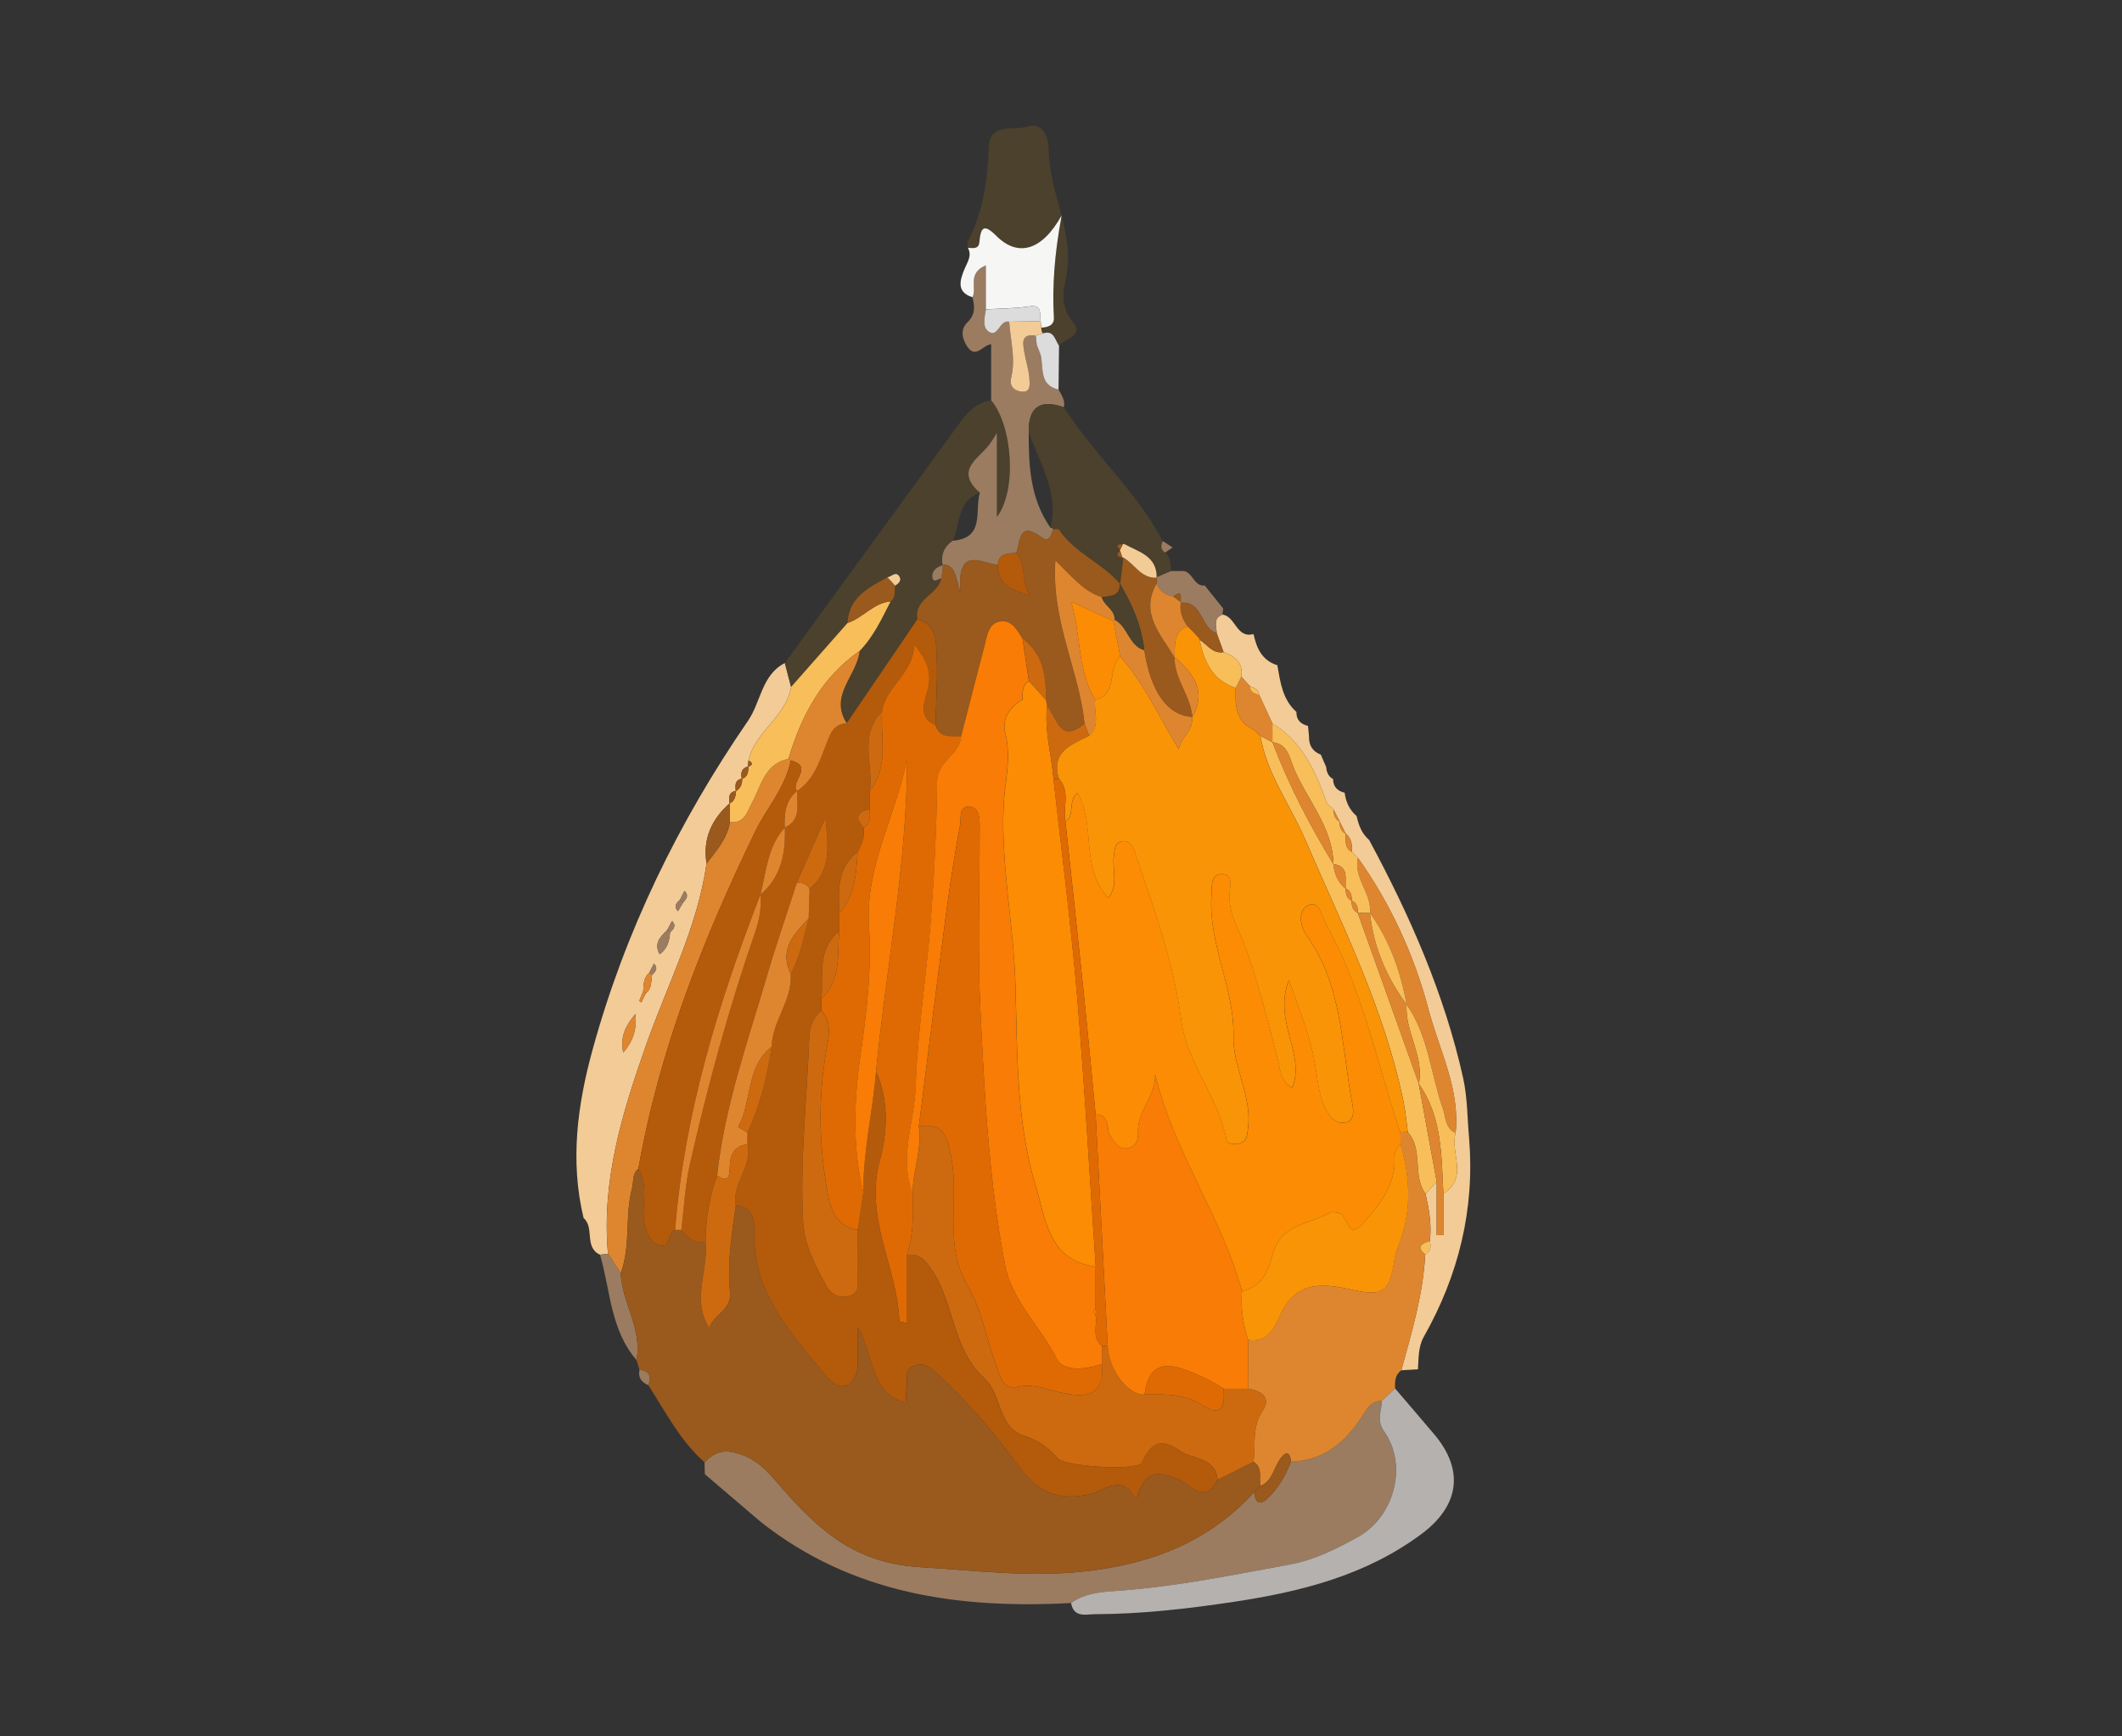 <?xml version="1.0" encoding="utf-8"?>
<!-- Generator: Adobe Illustrator 21.1.0, SVG Export Plug-In . SVG Version: 6.00 Build 0)  -->
<svg version="1.1" id="Слой_1" xmlns="http://www.w3.org/2000/svg" xmlns:xlink="http://www.w3.org/1999/xlink" x="0px" y="0px"
	 viewBox="0 0 55 45" style="enable-background:new 0 0 55 45;" xml:space="preserve">
<rect x="0" y="0" width="55" height="45" fill="#333333" stroke="none"/>
<g>
	<path style="fill:#F3CB96;" d="M15.126,31.566c-0.355-1.474-0.16-2.93,0.231-4.355
		c0.844-3.076,2.228-5.909,4.032-8.533c0.336-0.49,0.349-1.183,0.953-1.496
		c0.054,0.207,0.108,0.414,0.162,0.621c-0.13,0.773-0.936,1.154-1.105,1.905
		c-0.004,0.055-0.008,0.11-0.013,0.165l0.008-0.011
		c-0.182,0.045-0.199,0.173-0.166,0.327l0.007-0.011
		c-0.202,0.036-0.177,0.185-0.164,0.329l0.007-0.012
		c-0.201,0.035-0.19,0.178-0.166,0.328l0.007-0.012
		c-0.474,0.417-0.71,0.927-0.606,1.568c-0.238,1.664-1.022,3.153-1.57,4.712
		c-0.621,1.766-1.156,3.51-0.985,5.404c-0.069,0.007-0.139,0.014-0.208,0.021
		C15.134,32.323,15.416,31.816,15.126,31.566z M17.707,23.388
		c0.084-0.092,0.157-0.186,0.033-0.301c-0.039,0.078-0.078,0.156-0.116,0.234
		c-0.099,0.084-0.167,0.173-0.053,0.295C17.617,23.54,17.662,23.464,17.707,23.388z
		 M16.738,25.743c0.163-0.123,0.135-0.31,0.164-0.479
		c0.088-0.085,0.167-0.172,0.047-0.291c-0.039,0.077-0.078,0.154-0.118,0.231
		c-0.152,0.128-0.15,0.307-0.159,0.482c-0.034,0.082-0.07,0.163-0.1,0.246
		c-0.003,0.009,0.033,0.032,0.05,0.049
		C16.661,25.902,16.7,25.823,16.738,25.743z M17.295,24.1
		c-0.169,0.171-0.357,0.336-0.199,0.631c0.221-0.16,0.253-0.363,0.273-0.571
		c0.096-0.084,0.165-0.173,0.05-0.293C17.378,23.945,17.336,24.023,17.295,24.1z
		 M16.47,26.278c-0.217,0.26-0.408,0.541-0.318,1.003
		C16.439,26.949,16.504,26.636,16.47,26.278z"/>
	<path style="fill:#4B412C;" d="M20.504,17.803c-0.054-0.207-0.108-0.414-0.162-0.621
		c1.506-2.069,3.01-4.14,4.521-6.206c0.207-0.283,0.442-0.551,0.826-0.601
		c0.541,0.634,0.686,2.309,0.148,3.026c0-0.761,0-1.395,0-2.18
		c-0.116,0.183-0.13,0.204-0.144,0.227c-0.25,0.407-1.003,0.7-0.297,1.322
		c-0.598,0.209-0.497,0.813-0.703,1.243c-0.218,0.152-0.309,0.357-0.264,0.62
		c0,0,0.01,0.016,0.01,0.016c-0.162,0.041-0.292,0.148-0.273,0.308
		c0.02,0.172,0.151,0.041,0.234,0.03c-0.086,0.425-0.717,0.53-0.622,1.061
		c-0.611,0.898-1.222,1.796-1.833,2.695c-0.468-0.726,0.274-1.237,0.332-1.87
		c0.363-0.37,0.575-0.835,0.806-1.288c0.148-0.105,0.093-0.268,0.117-0.408
		c0.091-0.052,0.17-0.134,0.113-0.231c-0.095-0.161-0.206,0.004-0.312,0.013
		c-0.492,0.268-1.004,0.519-1.037,1.188C21.478,16.699,20.991,17.251,20.504,17.803z
		"/>
	<path style="fill:#F3CB96;" d="M38.078,29.503c0.149,1.836-0.271,3.543-1.173,5.138
		c-0.15,0.265-0.133,0.558-0.154,0.846c-0.143,0.008-0.286,0.017-0.43,0.025
		c0.271-0.986,0.564-1.967,0.619-2.997c0.142-0.084,0.154-0.212,0.12-0.355
		c0.053-0.415-0.021-0.819-0.111-1.221c0.096-0.105,0.192-0.211,0.288-0.316
		c0,0.462,0,0.925,0,1.387c0.058-0.002,0.116-0.003,0.174-0.005
		c0-0.357,0-0.714,0-1.072c0.663-0.41,0.169-1.054,0.316-1.568
		c0.122-1.138-0.423-2.146-0.698-3.192c-0.369-1.402-0.979-2.742-1.834-3.944
		l0.006,0.01c-0.055-0.055-0.111-0.11-0.166-0.165l0.006,0.007
		c0.009-0.182-0.005-0.356-0.164-0.481l0.006,0.009
		c-0.055-0.108-0.109-0.217-0.164-0.325l0.006,0.009
		c-0.055-0.107-0.11-0.214-0.165-0.321l0.003,0.004
		c-0.057-0.053-0.113-0.106-0.17-0.16c-0.291-0.812-0.628-1.592-1.413-2.066
		c-0.114-0.246-0.227-0.491-0.341-0.737c-0.017-0.143-0.125-0.191-0.241-0.229
		c-0.075-0.082-0.15-0.165-0.225-0.247c0.055-0.362-0.161-0.529-0.459-0.638
		c-0.06-0.163-0.119-0.326-0.179-0.49c-0.002-0.177-0.103-0.383,0.147-0.482
		c0.348,0.044,0.358,0.626,0.808,0.505c0.079,0.366,0.22,0.685,0.617,0.808
		c0.078,0.439,0.132,0.887,0.494,1.21c-0.003,0.206,0.108,0.317,0.3,0.362
		c0.009,0.089,0.018,0.179,0.027,0.268c-0.008,0.23,0.088,0.393,0.306,0.478
		l0.001,0.003c0.046,0.106,0.092,0.211,0.138,0.317
		c0.01,0.132,0.055,0.245,0.179,0.312c0.002,0.201,0.114,0.309,0.3,0.355
		c0.031,0.239,0.125,0.444,0.31,0.604c0.051,0.238,0.136,0.458,0.326,0.622
		c1.055,1.96,1.95,3.986,2.435,6.168C38.036,28.448,38.03,28.982,38.078,29.503
		z"/>
	<path style="fill:#9B7C61;" d="M24.429,14.633c-0.045-0.263,0.047-0.469,0.265-0.62
		c0.848-0.068,0.56-0.777,0.703-1.243c-0.706-0.621,0.047-0.915,0.297-1.322
		c0.014-0.022,0.028-0.044,0.144-0.227c0,0.785,0,1.418,0,2.18
		c0.538-0.717,0.393-2.392-0.148-3.026c-0-0.471-0-0.943-0-1.454
		c-0.201,0.008-0.396,0.387-0.612,0.071c-0.141-0.206-0.197-0.451-0.003-0.638
		c0.21-0.201,0.188-0.413,0.131-0.649c0.13-0.235-0.15-0.615,0.347-0.825
		c0,0.429,0,0.783,0,1.138c-0.032,0.199-0.097,0.454,0.064,0.57
		c0.257,0.186,0.285-0.311,0.539-0.252c0.033,0.482,0.173,0.961,0.053,1.449
		c-0.061,0.249,0.106,0.35,0.286,0.365c0.232,0.019,0.192-0.217,0.186-0.338
		c-0.011-0.227-0.091-0.451-0.13-0.678c-0.04-0.233-0.103-0.495,0.295-0.44
		c0.009,0.08,0.017,0.159,0.026,0.239c0.033,0.084,0.065,0.168,0.098,0.251
		c0.092,0.336-0.053,0.794,0.466,0.911c0.079,0.143,0.177,0.281,0.139,0.459
		c-0.607-0.213-0.923-0.017-0.912,0.645c-0.003,0.87,0.037,1.73,0.565,2.479
		c0.033-0.004,0.057,0.008,0.073,0.038c-0.057,0.136-0.101,0.363-0.302,0.212
		c-0.591-0.444-0.55,0.087-0.656,0.401c-0.213,0.02-0.455-0.006-0.482,0.307
		c-0.424-0.019-1.075-0.54-0.964,0.756C24.76,14.892,24.749,14.632,24.429,14.633
		z"/>
	<path style="fill:#4B412C;" d="M26.663,11.2c-0.012-0.661,0.305-0.858,0.912-0.645
		c0.773,1.217,1.886,2.182,2.565,3.468c-0.055,0.114-0.062,0.219,0.058,0.298
		c0.162,0.123,0.134,0.309,0.155,0.478c-0.123,0.053-0.247,0.106-0.37,0.159
		l-0.003,0.014c0.008-0.572-0.475-0.671-0.846-0.877
		c-0.01-0.041-0.02-0.082-0.03-0.122c0.009,0.04,0.017,0.081,0.026,0.121
		L29.099,14.108c-0.151-0.012-0.168,0.038-0.066,0.143l-0.003,0.019
		c-0.105,0.099-0.085,0.158,0.058,0.174l0.03,0.006
		c-0.028,0.227-0.057,0.453-0.085,0.68c-0.46-0.543-1.18-0.796-1.582-1.406
		c-0.016-0.025-0.098-0.007-0.15-0.009c-0.016-0.03-0.04-0.042-0.073-0.038
		C27.458,12.757,26.943,12.005,26.663,11.2z"/>
	<path style="fill:#4B412C;" d="M25.087,6.421c-0.003-0.053-0.025-0.116-0.005-0.156
		c0.391-0.761,0.517-1.577,0.543-2.421c0.021-0.696,0.659-0.443,1.005-0.563
		c0.394-0.138,0.552,0.297,0.553,0.596c0.003,1.141,0.704,2.181,0.439,3.369
		c-0.075,0.337-0.126,0.74,0.194,1.109c0.283,0.326-0.2,0.422-0.368,0.605
		c-0.108-0.149-0.127-0.415-0.421-0.319c-0.028-0.046-0.041-0.095-0.039-0.148
		c0.173-0.003,0.336-0.062,0.326-0.254c-0.044-0.819,0.013-1.633,0.201-2.652
		c-0.519,0.932-1.144,1.076-1.692,0.529c-0.331-0.331-0.405-0.215-0.44,0.163
		C25.367,6.463,25.216,6.433,25.087,6.421z"/>
	<path style="fill:#F6F6F4;" d="M25.087,6.421c0.129,0.011,0.28,0.041,0.297-0.145
		c0.035-0.377,0.109-0.494,0.44-0.163c0.548,0.548,1.173,0.403,1.692-0.529
		c-0.188,1.019-0.245,1.833-0.201,2.652c0.01,0.192-0.153,0.251-0.326,0.254
		c-0.005-0.056-0.01-0.112-0.016-0.168c-0.035-0.178,0.063-0.436-0.304-0.382
		c-0.368,0.055-0.744,0.053-1.117,0.076c0-0.355,0-0.709,0-1.138
		c-0.497,0.21-0.217,0.589-0.347,0.825c-0.44-0.137-0.312-0.47-0.205-0.733
		C25.078,6.783,25.197,6.629,25.087,6.421z"/>
	<path style="fill:#9B7C61;" d="M29.983,14.958c0.123-0.053,0.247-0.106,0.37-0.159
		c0.087-0,0.174-0,0.262-0c0.3-0.032,0.309,0.41,0.611,0.375
		c0.159,0.198,0.318,0.396,0.477,0.594c-0.006,0.054-0.013,0.107-0.02,0.161
		c-0.251,0.099-0.15,0.306-0.148,0.482c-0.421-0.134-0.358-0.839-0.933-0.793
		l0-0.012c-0.002-0.129,0.056-0.335-0.191-0.148
		c-0.206-0.028-0.351-0.138-0.437-0.326C29.978,15.073,29.98,15.015,29.983,14.958
		z"/>
	<path style="fill:#DCDCDC;" d="M27.028,8.641c0.294-0.096,0.313,0.17,0.421,0.319
		c-0.004,0.379-0.009,0.757-0.013,1.136c-0.52-0.117-0.375-0.574-0.467-0.911
		c-0.033-0.084-0.065-0.167-0.097-0.251c-0.009-0.08-0.017-0.159-0.026-0.239
		C26.906,8.676,26.967,8.658,27.028,8.641z"/>
	<path style="fill:#9B7C61;" d="M30.393,14.187c-0.065,0.045-0.13,0.089-0.195,0.134
		c-0.121-0.08-0.114-0.184-0.059-0.298C30.224,14.077,30.309,14.132,30.393,14.187z
		"/>
	<path style="fill:#9B7C61;" d="M18.269,38.205c-0.003-0.102-0.005-0.205-0.008-0.307
		c0.256-0.261,0.484-0.353,0.903-0.218c0.421,0.136,0.676,0.394,0.923,0.679
		c1.006,1.16,1.94,2.145,3.755,2.255c1.396,0.085,2.775,0.261,4.182,0.12
		c1.737-0.174,3.278-0.742,4.481-2.061c0.029,0.223,0.11,0.376,0.337,0.17
		c0.29-0.263,0.475-0.602,0.621-0.963c0.84-0.024,1.401-0.497,1.831-1.161
		c0.132-0.204,0.232-0.417,0.519-0.413c-0.002,0.266-0.15,0.493,0.067,0.802
		c0.609,0.864,0.264,2.202-0.691,2.729c-0.545,0.301-1.133,0.594-1.736,0.705
		c-1.472,0.27-2.941,0.572-4.441,0.683c-0.425,0.031-0.878,0.047-1.252,0.319
		c-2.904,0.154-5.668-0.228-8.042-2.102C19.236,39.029,18.753,38.617,18.269,38.205z"
		/>
	<path style="fill:#DE862F;" d="M15.76,32.494c-0.171-1.894,0.364-3.638,0.985-5.404
		c0.548-1.559,1.332-3.048,1.57-4.712c0.253-0.329,0.534-0.643,0.605-1.074
		c0.379,0.042,0.437-0.25,0.574-0.504c0.236-0.436,0.328-1.009,0.943-1.135
		l0.058,0.043c-0.138,0.703-0.626,1.23-0.925,1.848
		c-1.351,2.789-2.485,5.661-3.025,8.735c-0.166,0.131-0.117,0.327-0.163,0.498
		c-0.191,0.725-0.028,1.494-0.294,2.207
		C15.979,32.829,15.869,32.662,15.76,32.494z"/>
	<path style="fill:#F8BE5A;" d="M20.436,19.665c-0.615,0.126-0.707,0.699-0.943,1.135
		c-0.137,0.254-0.195,0.546-0.574,0.504c0-0.165,0-0.329,0.001-0.494
		l-0.007,0.012c0.14-0.066,0.153-0.197,0.166-0.328l-0.007,0.012
		c0.122-0.076,0.172-0.188,0.164-0.329l-0.007,0.011
		c0.157-0.057,0.171-0.187,0.166-0.327l-0.008,0.011
		c0.129-0.045,0.131-0.101,0.013-0.165c0.169-0.751,0.975-1.132,1.105-1.905
		c0.487-0.552,0.974-1.104,1.462-1.657c0.4-0.132,0.672-0.521,1.118-0.561
		c-0.232,0.452-0.444,0.917-0.807,1.288C21.291,17.558,20.77,18.55,20.436,19.665z
		"/>
	<path style="fill:#9B7C61;" d="M15.76,32.494c0.11,0.167,0.219,0.335,0.329,0.502
		c0.031,0.769,0.567,1.446,0.407,2.249c-0.677-0.785-0.673-1.805-0.944-2.73
		C15.621,32.508,15.69,32.501,15.76,32.494z"/>
	<path style="fill:#9A591D;" d="M18.92,20.811c-0,0.164-0,0.329-0.001,0.494
		c-0.072,0.431-0.352,0.745-0.605,1.074C18.21,21.737,18.446,21.228,18.92,20.811z"
		/>
	<path style="fill:#DE862F;" d="M16.47,26.278c0.034,0.358-0.031,0.672-0.318,1.003
		C16.062,26.818,16.253,26.538,16.47,26.278z"/>
	<path style="fill:#9B7C61;" d="M17.369,24.161c-0.02,0.208-0.052,0.411-0.273,0.571
		c-0.157-0.295,0.03-0.461,0.199-0.631C17.32,24.12,17.345,24.14,17.369,24.161
		z"/>
	<path style="fill:#DE862F;" d="M16.671,25.686c0.01-0.175,0.008-0.354,0.16-0.482
		c0.022,0.022,0.046,0.042,0.071,0.06c-0.029,0.168-0.002,0.356-0.164,0.479
		C16.716,25.724,16.694,25.705,16.671,25.686z"/>
	<path style="fill:#DE862F;" d="M16.738,25.743c-0.039,0.079-0.077,0.159-0.116,0.238
		c-0.018-0.017-0.054-0.039-0.05-0.049c0.029-0.083,0.066-0.165,0.1-0.247
		C16.694,25.705,16.716,25.724,16.738,25.743z"/>
	<path style="fill:#9B7C61;" d="M16.831,25.205c0.039-0.077,0.078-0.154,0.118-0.231
		c0.12,0.119,0.041,0.206-0.047,0.291C16.877,25.247,16.853,25.227,16.831,25.205z"
		/>
	<path style="fill:#9A591D;" d="M19.079,20.495c-0.013,0.13-0.025,0.261-0.166,0.328
		C18.889,20.673,18.878,20.53,19.079,20.495z"/>
	<path style="fill:#9A591D;" d="M19.394,19.862c0.005,0.14-0.009,0.27-0.166,0.327
		C19.195,20.036,19.212,19.907,19.394,19.862z"/>
	<path style="fill:#9B7C61;" d="M17.624,23.32c0.039-0.078,0.078-0.156,0.116-0.234
		c0.124,0.115,0.051,0.209-0.033,0.301C17.679,23.366,17.651,23.344,17.624,23.32
		z"/>
	<path style="fill:#9B7C61;" d="M17.707,23.388c-0.045,0.076-0.09,0.152-0.135,0.228
		c-0.114-0.122-0.046-0.211,0.052-0.295
		C17.651,23.344,17.679,23.366,17.707,23.388z"/>
	<path style="fill:#9B7C61;" d="M17.295,24.1c0.041-0.078,0.082-0.155,0.123-0.233
		c0.115,0.12,0.046,0.209-0.05,0.293C17.345,24.14,17.32,24.12,17.295,24.1
		z"/>
	<path style="fill:#9A591D;" d="M19.235,20.178c0.008,0.141-0.042,0.252-0.164,0.329
		C19.058,20.363,19.033,20.214,19.235,20.178z"/>
	<path style="fill:#9A591D;" d="M19.399,19.708c0.119,0.064,0.116,0.119-0.013,0.165
		C19.39,19.818,19.394,19.763,19.399,19.708z"/>
	<path style="fill:#B45A0B;" d="M21.945,18.743c0.611-0.898,1.222-1.796,1.833-2.694
		c0.507,0.135,0.482,0.58,0.499,0.948c0.029,0.598-0.016,1.199-0.03,1.799
		c-0.448-0.199-0.297-0.583-0.213-0.879c0.128-0.447,0.013-0.778-0.337-1.206
		c-0.041,0.778-0.752,1.085-0.837,1.733c-0.608,0.609-0.222,1.369-0.314,2.057
		c-0.001,0.156-0.002,0.313-0.003,0.469c-0.323,0.071-0.405,0.221-0.156,0.479
		c0.029,0.23-0.046,0.434-0.159,0.627c-0.527,0.418-0.505,0.999-0.471,1.584
		c-0.001,0.157-0.003,0.314-0.004,0.471c-0.577,0.468-0.412,1.133-0.461,1.741
		c-0.001,0.107-0.003,0.213-0.004,0.32c-0.219,0.178-0.304,0.417-0.314,0.689
		c-0.056,1.59-0.244,3.175-0.16,4.769c0.033,0.619,0.316,1.149,0.602,1.673
		c0.117,0.214,0.341,0.341,0.602,0.262c0.27-0.082,0.209-0.33,0.213-0.529
		c0.007-0.392-0-0.785-0.002-1.178c0.049-0.323,0.098-0.645,0.147-0.968
		c-0.011-1.061,0.242-2.093,0.33-3.144c0.337,0.753,0.293,1.595,0.1,2.3
		c-0.413,1.504,0.453,2.778,0.505,4.178c0,0.007,0.047,0.012,0.196,0.046
		c0-0.605,0-1.188,0-1.771c0.332-0.037,0.471,0.131,0.656,0.413
		c0.574,0.873,0.525,2.043,1.342,2.782c0.468,0.423,0.35,1.272,1.02,1.49
		c0.379,0.123,0.644,0.308,0.888,0.592c0.185,0.215,2.082,0.331,2.18,0.107
		c0.225-0.515,0.507-0.644,0.968-0.313c0.339,0.244,0.932,0.154,0.996,0.758
		c-0.327,0.668-0.712,0.12-1.006-0.003c-0.458-0.19-0.795-0.264-1.02,0.279
		c-0.027,0.066-0.068,0.289-0.136,0.17c-0.342-0.595-0.784-0.162-1.11-0.08
		c-0.838,0.21-1.409-0.05-1.89-0.723c-0.61-0.854-1.304-1.641-2.071-2.362
		c-0.178-0.168-0.359-0.329-0.623-0.237c-0.271,0.095-0.179,0.344-0.2,0.541
		c-0.014,0.128-0.018,0.257-0.029,0.42c-0.939-0.262-0.802-1.198-1.237-1.943
		c0,0.377-0.001,0.586,0,0.795c0.001,0.27-0.021,0.572-0.276,0.691
		c-0.243,0.113-0.474-0.145-0.596-0.292c-0.897-1.08-1.865-2.138-1.815-3.687
		c0.011-0.349-0.057-0.636-0.477-0.677c-0.114-0.568,0.449-1.01,0.296-1.585
		c0.002-0.1,0.003-0.201,0.005-0.301c0.328-0.709,0.51-1.46,0.627-2.228
		c0.011-0.668,0.545-1.199,0.491-1.884c0.247-0.447,0.334-0.947,0.467-1.432
		c0.008-0.258,0.016-0.517,0.025-0.775c0.59-0.494,0.471-1.167,0.41-1.838
		c-0.246,0.558-0.492,1.115-0.737,1.673c-0.263,0.818-0.545,1.63-0.786,2.454
		c-0.497,1.697-1.093,3.37-1.282,5.144c-0.203,0.555-0.291,1.13-0.302,1.719
		c-0.297,0.076-0.454-0.134-0.628-0.308c0.071-0.565,0.095-1.141,0.22-1.694
		c0.459-2.028,1.005-4.034,1.686-6.001c0.114-0.328,0.177-0.652,0.145-0.996
		l-0.003,0.005c0.542-0.461,0.66-1.076,0.635-1.743l-0.003,0.005
		c0.439-0.206,0.314-0.6,0.318-0.952l-0.002,0.002
		c0.437-0.285,0.586-0.77,0.757-1.208C21.526,19.002,21.599,18.768,21.945,18.743z
		"/>
	<path style="fill:#9A591D;" d="M24.247,18.795c0.014-0.6,0.059-1.201,0.03-1.799
		c-0.018-0.367,0.008-0.813-0.499-0.948c-0.095-0.531,0.536-0.636,0.622-1.061
		c0.013-0.113,0.026-0.226,0.038-0.338c0,0-0.009-0.016-0.01-0.016
		c0.32-0.001,0.331,0.259,0.467,0.758c-0.111-1.296,0.54-0.775,0.964-0.756
		c-0.009,0.478,0.301,0.637,0.819,0.795c-0.219-0.421-0.077-0.806-0.337-1.102
		c0.107-0.314,0.066-0.845,0.656-0.401c0.201,0.151,0.244-0.076,0.302-0.212
		c0.051,0.002,0.133-0.016,0.15,0.009c0.402,0.611,1.122,0.863,1.582,1.406
		l-0.005-0.006c0.008,0.339-0.249,0.32-0.47,0.35
		c-0.46-0.141-0.749-0.506-1.204-0.95c-0.111,1.563,0.617,2.85,0.756,4.226
		c-0.65,0.548-0.713-0.162-0.972-0.453c-0.01-0.054-0.02-0.108-0.03-0.162
		c0.008-0.609-0.065-1.186-0.604-1.587c-0.142-0.222-0.286-0.498-0.587-0.443
		c-0.301,0.055-0.33,0.375-0.396,0.624c-0.207,0.783-0.407,1.568-0.61,2.352
		C24.655,19.07,24.358,19.148,24.247,18.795z"/>
	<path style="fill:#DE862F;" d="M21.945,18.743c-0.346,0.026-0.419,0.26-0.533,0.552
		c-0.171,0.438-0.319,0.923-0.757,1.208c-0.185-0.238,0.455-0.643-0.16-0.794
		l-0.058-0.043c0.333-1.116,0.854-2.107,1.841-2.793
		C22.219,17.505,21.477,18.016,21.945,18.743z"/>
	<path style="fill:#9A591D;" d="M23.084,15.585c-0.446,0.04-0.718,0.429-1.118,0.561
		c0.033-0.669,0.545-0.919,1.037-1.187c0.066,0.073,0.133,0.146,0.199,0.218
		C23.177,15.317,23.232,15.48,23.084,15.585z"/>
	<path style="fill:#9B7C61;" d="M24.439,14.649c-0.013,0.113-0.025,0.225-0.038,0.338
		c-0.084,0.011-0.215,0.141-0.235-0.03C24.147,14.797,24.277,14.69,24.439,14.649
		z"/>
	<path style="fill:#F3CB96;" d="M23.201,15.177c-0.066-0.073-0.133-0.145-0.199-0.218
		c0.105-0.009,0.217-0.173,0.312-0.013C23.371,15.043,23.292,15.125,23.201,15.177z
		"/>
	<path style="fill:#DE862F;" d="M36.321,35.513c-0.167,0.117-0.169,0.292-0.163,0.469
		c-0.115,0.108-0.229,0.216-0.344,0.324c-0.287-0.004-0.387,0.209-0.519,0.413
		c-0.43,0.664-0.991,1.137-1.831,1.161c-0.025-0.201-0.094-0.309-0.263-0.099
		c-0.189,0.236-0.205,0.599-0.536,0.732c-0.037-0.216,0.071-0.473-0.174-0.632
		c0.054-0.448-0.052-0.902,0.245-1.336c0.215-0.314-0.05-0.512-0.389-0.554
		c0.001-0.421,0.003-0.842,0.004-1.263c0.478,0.078,0.677-0.289,0.811-0.606
		c0.372-0.88,1.029-0.888,1.805-0.712c0.9,0.205,1.048,0.088,1.182-0.808
		c0.019-0.125,0.068-0.247,0.114-0.367c0.331-0.853,0.284-1.711,0.04-2.572
		c-0.002-0.104-0.005-0.209-0.007-0.313c0.064-0.003,0.128-0.006,0.192-0.008
		c0.412,0.459,0.108,1.123,0.459,1.599c0.09,0.402,0.164,0.806,0.111,1.222
		c-0.189,0.068-0.38,0.135-0.12,0.355C36.885,33.546,36.592,34.527,36.321,35.513z"
		/>
	<path style="fill:#F8BE5A;" d="M36.949,30.939c-0.351-0.476-0.047-1.14-0.459-1.599
		c-0.036-0.26-0.058-0.522-0.11-0.778c-0.493-2.413-1.597-4.596-2.563-6.833
		c-0.382-0.885-0.984-1.677-1.148-2.656c0.104,0.054,0.208,0.108,0.312,0.163
		l0.001,0.002c0.42,1.108,0.966,2.153,1.581,3.163l-0.004-0.006
		c0.027,0.253,0.117,0.473,0.32,0.638l-0.004-0.006
		c0.006,0.131,0.025,0.255,0.161,0.321l-0.002-0.003
		c-0.004,0.136,0.03,0.252,0.161,0.32l-0.003-0.004
		c0.528,1.477,1.056,2.954,1.584,4.43l-0.005-0.009
		c0.155,0.847,0.311,1.695,0.466,2.542C37.14,30.729,37.045,30.834,36.949,30.939z"
		/>
	<path style="fill:#DE862F;" d="M35.196,22.23c0.854,1.202,1.465,2.541,1.834,3.944
		c0.275,1.046,0.819,2.054,0.698,3.191c-0.275-0.136-0.249-0.409-0.334-0.65
		c-0.316-0.893-0.368-1.88-0.936-2.683L36.457,26.032
		c-0.154-0.856-0.44-1.659-0.949-2.372l0.003,0.003
		C35.559,23.152,35.075,22.757,35.196,22.23z"/>
	<path style="fill:#F8BE5A;" d="M35.196,22.23c-0.121,0.527,0.363,0.921,0.314,1.433
		c-0.106-0.001-0.213-0.002-0.319-0.003l0.003,0.004
		c0-0.134-0.009-0.263-0.161-0.32l0.002,0.003
		c0.007-0.137-0.016-0.26-0.161-0.321l0.004,0.006
		c-0.021-0.256,0.097-0.581-0.32-0.638c0,0,0.004,0.006,0.004,0.006
		c-0.017-0.962-0.679-1.661-1.027-2.487c-0.109-0.26-0.149-0.634-0.554-0.676
		l-0.001-0.002c0-0.162,0-0.324,0-0.486
		c0.785,0.474,1.122,1.254,1.413,2.066c0.057,0.053,0.113,0.106,0.17,0.16
		l-0.003-0.004c0.013,0.128,0.025,0.258,0.165,0.321l-0.006-0.009
		c0.004,0.134,0.023,0.26,0.164,0.325l-0.006-0.009
		c0.01,0.176-0.04,0.372,0.164,0.481l-0.006-0.007
		c0.055,0.055,0.111,0.11,0.166,0.165L35.196,22.23z"/>
	<path style="fill:#F8BE5A;" d="M36.457,26.032c0.568,0.804,0.621,1.79,0.936,2.683
		c0.085,0.241,0.058,0.514,0.334,0.65c-0.147,0.515,0.347,1.158-0.316,1.569
		c-0.053-0.987-0.03-1.991-0.641-2.853l0.005,0.009
		C36.918,27.366,36.409,26.742,36.457,26.032z"/>
	<path style="fill:#DE862F;" d="M36.77,28.081c0.611,0.862,0.588,1.866,0.641,2.853
		c0,0.357,0,0.714,0,1.072c-0.058,0.002-0.116,0.003-0.174,0.005
		c0-0.462,0-0.925-0-1.387C37.081,29.776,36.925,28.929,36.77,28.081z"/>
	<path style="fill:#DE862F;" d="M32.98,18.75c-0,0.162-0,0.324-0,0.486
		c-0.104-0.054-0.208-0.108-0.312-0.163l0.002,0.005
		c-0.054-0.054-0.108-0.107-0.162-0.161c-0.49-0.218-0.494-0.65-0.481-1.09
		c0.049-0.097,0.097-0.194,0.146-0.29c0.075,0.082,0.15,0.165,0.225,0.247
		c0.002,0.159,0.122,0.194,0.242,0.229C32.753,18.259,32.867,18.505,32.98,18.75z
		"/>
	<path style="fill:#F8BE5A;" d="M32.173,17.538c-0.049,0.097-0.097,0.194-0.146,0.29
		c-0.608-0.196-0.818-0.691-0.94-1.252c0.202,0.121,0.336,0.375,0.627,0.324
		C32.012,17.008,32.228,17.175,32.173,17.538z"/>
	<path style="fill:#9A591D;" d="M31.714,16.9c-0.291,0.051-0.425-0.203-0.627-0.324
		l0.001-0.024c-0.052-0.057-0.104-0.113-0.155-0.17
		c-0.053-0.051-0.106-0.103-0.158-0.154c-0.13-0.183-0.204-0.381-0.172-0.61
		c0.574-0.046,0.511,0.658,0.933,0.793C31.595,16.573,31.654,16.737,31.714,16.9z
		"/>
	<path style="fill:#F8BE5A;" d="M36.94,32.516c-0.26-0.22-0.069-0.287,0.12-0.355
		C37.094,32.304,37.082,32.432,36.94,32.516z"/>
	<path style="fill:#DE862F;" d="M35.041,22.082c-0.204-0.109-0.154-0.306-0.164-0.481
		C35.036,21.726,35.05,21.9,35.041,22.082z"/>
	<path style="fill:#DE862F;" d="M34.725,21.294c-0.14-0.064-0.151-0.193-0.165-0.321
		C34.615,21.08,34.67,21.187,34.725,21.294z"/>
	<path style="fill:#DE862F;" d="M34.882,21.61c-0.14-0.065-0.16-0.191-0.164-0.325
		C34.773,21.393,34.828,21.502,34.882,21.61z"/>
	<path style="fill:#F8BE5A;" d="M32.639,18.013c-0.119-0.035-0.239-0.07-0.242-0.229
		C32.514,17.823,32.622,17.871,32.639,18.013z"/>
	<path style="fill:#DE862F;" d="M35.201,22.24c-0.055-0.055-0.111-0.11-0.166-0.165
		C35.09,22.131,35.146,22.186,35.201,22.24z"/>
	<path style="fill:#DE862F;" d="M34.564,20.977c-0.057-0.053-0.113-0.106-0.17-0.16
		C34.45,20.87,34.507,20.923,34.564,20.977z"/>
	<path style="fill:#F3CB96;" d="M27.028,8.641c-0.061,0.018-0.121,0.036-0.182,0.054
		c-0.398-0.054-0.334,0.208-0.295,0.44c0.039,0.227,0.118,0.45,0.13,0.678
		c0.006,0.121,0.046,0.357-0.186,0.338c-0.18-0.015-0.347-0.116-0.286-0.365
		c0.12-0.487-0.02-0.966-0.053-1.449c0.273-0.004,0.545-0.009,0.817-0.013
		c0.005,0.056,0.01,0.112,0.016,0.168C26.987,8.546,27,8.595,27.028,8.641z"/>
	<path style="fill:#DCDCDC;" d="M26.973,8.324c-0.272,0.004-0.545,0.009-0.817,0.013
		c-0.254-0.059-0.282,0.438-0.539,0.252c-0.161-0.116-0.096-0.371-0.064-0.57
		c0.373-0.023,0.749-0.022,1.117-0.076C27.037,7.887,26.939,8.145,26.973,8.324z"
		/>
	<path style="fill:#B45A0B;" d="M26.342,14.329c0.26,0.296,0.118,0.681,0.337,1.102
		c-0.518-0.158-0.828-0.317-0.819-0.795C25.887,14.323,26.13,14.349,26.342,14.329
		z"/>
	<path style="fill:#F3CB96;" d="M26.871,8.933c0.032,0.083,0.065,0.167,0.097,0.251
		C26.937,9.101,26.904,9.017,26.871,8.933z"/>
	<path style="fill:#9A591D;" d="M29.983,14.958c-0.003,0.058-0.006,0.115-0.008,0.173
		c-0.44,0.78,0.127,1.316,0.465,1.906l0.003-0.004
		c-0.006,0.565,0.425,1,0.461,1.552l-0.012-0.004
		c-0.638-0.048-1.06-0.638-1.234-1.726c-0.06-0.631-0.316-1.191-0.63-1.73
		l0.005,0.006c0.028-0.227,0.057-0.453,0.085-0.68
		c0.293,0.164,0.457,0.544,0.863,0.521L29.983,14.958z"/>
	<path style="fill:#F3CB96;" d="M29.98,14.972c-0.406,0.023-0.57-0.357-0.863-0.521
		c0-0-0.029-0.006-0.029-0.006c-0.02-0.058-0.039-0.116-0.058-0.174
		c0,0,0.003-0.019,0.001-0.019c0.022-0.048,0.045-0.096,0.068-0.143l0.03-0.015
		c-0-0,0.005,0.002,0.005,0.002C29.505,14.302,29.988,14.4,29.98,14.972z
		"/>
	<path style="fill:#9A591D;" d="M29.134,14.095c0,0-0.005-0.002-0.005-0.002
		c-0.008-0.04-0.017-0.08-0.025-0.121C29.114,14.013,29.124,14.054,29.134,14.095z
		"/>
	<path style="fill:#9A591D;" d="M29.03,14.271c0.019,0.058,0.038,0.117,0.058,0.175
		C28.944,14.428,28.925,14.37,29.03,14.271z"/>
	<path style="fill:#9A591D;" d="M29.099,14.108c-0.023,0.048-0.047,0.096-0.068,0.143
		C28.931,14.146,28.948,14.096,29.099,14.108z"/>
	<path style="fill:#9A591D;" d="M32.491,37.881c0.245,0.159,0.137,0.416,0.174,0.632
		l-0.002,0.002c-0.052,0.052-0.104,0.104-0.156,0.156l-0.001,0.002
		c-1.203,1.319-2.744,1.887-4.481,2.061c-1.407,0.141-2.786-0.036-4.182-0.12
		c-1.815-0.11-2.749-1.095-3.755-2.255c-0.247-0.285-0.503-0.543-0.923-0.679
		c-0.419-0.135-0.647-0.043-0.903,0.218c-0.633-0.559-1.01-1.304-1.457-1.999
		c0.083-0.224,0.026-0.368-0.229-0.396c-0.026-0.086-0.053-0.172-0.079-0.257
		c0.159-0.803-0.377-1.48-0.408-2.249c0.266-0.712,0.102-1.482,0.294-2.207
		c0.045-0.171-0.004-0.367,0.163-0.498c0.279,0.439,0.073,0.934,0.155,1.398
		c0.049,0.28,0.15,0.521,0.416,0.586c0.281,0.069,0.178-0.333,0.381-0.401
		c0.054,0,0.108,0.001,0.161,0.001c0.174,0.174,0.331,0.384,0.628,0.308
		c0.084,0.737-0.374,1.485,0.096,2.234c0.103-0.352,0.585-0.453,0.538-0.937
		c-0.073-0.752,0.043-1.498,0.152-2.242c0.421,0.041,0.489,0.327,0.477,0.677
		c-0.05,1.549,0.918,2.607,1.815,3.687c0.123,0.148,0.353,0.405,0.596,0.292
		c0.255-0.118,0.278-0.42,0.276-0.691c-0.001-0.209-0-0.418-0-0.795
		c0.435,0.745,0.298,1.681,1.237,1.943c0.011-0.163,0.015-0.292,0.029-0.42
		c0.021-0.197-0.071-0.447,0.2-0.541c0.264-0.092,0.445,0.069,0.623,0.237
		c0.766,0.721,1.46,1.508,2.071,2.362c0.481,0.673,1.051,0.934,1.89,0.723
		c0.326-0.082,0.768-0.515,1.11,0.08c0.069,0.119,0.109-0.103,0.136-0.17
		c0.224-0.543,0.562-0.469,1.02-0.279c0.294,0.122,0.679,0.671,1.006,0.003
		C31.869,38.192,32.18,38.036,32.491,37.881z"/>
	<path style="fill:#9B7C61;" d="M16.575,35.502c0.255,0.028,0.312,0.171,0.229,0.396
		C16.631,35.823,16.531,35.704,16.575,35.502z"/>
	<path style="fill:#DE862F;" d="M30.439,17.037c-0.338-0.591-0.904-1.126-0.464-1.907
		c0.086,0.189,0.231,0.298,0.437,0.326c0.064,0.049,0.127,0.099,0.191,0.148
		l-0,0.012c-0.033,0.229,0.042,0.427,0.171,0.61
		C30.391,16.385,30.469,16.733,30.439,17.037z"/>
	<path style="fill:#9A591D;" d="M30.603,15.605c-0.064-0.049-0.127-0.099-0.191-0.148
		C30.659,15.27,30.601,15.476,30.603,15.605z"/>
	<path style="fill:#B4B1AE;" d="M35.814,36.306c0.115-0.108,0.229-0.216,0.344-0.324
		c0.339,0.396,0.679,0.791,1.016,1.19c0.784,0.927,0.652,1.852-0.329,2.582
		c-1.45,1.079-3.136,1.499-4.873,1.76c-1.187,0.178-2.382,0.316-3.586,0.319
		c-0.242,0.001-0.555,0.103-0.625-0.29c0.374-0.272,0.828-0.288,1.252-0.319
		c1.499-0.11,2.969-0.413,4.441-0.683c0.603-0.111,1.191-0.404,1.736-0.705
		c0.955-0.527,1.3-1.865,0.691-2.729C35.663,36.799,35.812,36.572,35.814,36.306z
		"/>
	<path style="fill:#9A591D;" d="M32.665,38.513c0.331-0.133,0.347-0.496,0.536-0.732
		c0.168-0.21,0.238-0.102,0.263,0.099c-0.145,0.361-0.33,0.7-0.621,0.963
		c-0.227,0.206-0.308,0.053-0.337-0.17l0.001-0.002
		c0.052-0.052,0.104-0.104,0.156-0.156L32.665,38.513z"/>
	<path style="fill:#B45A0B;" d="M17.497,31.875c-0.203,0.068-0.1,0.47-0.381,0.401
		c-0.266-0.066-0.366-0.306-0.416-0.586c-0.082-0.464,0.123-0.958-0.155-1.398
		c0.539-3.074,1.674-5.946,3.025-8.735c0.299-0.618,0.787-1.145,0.925-1.848
		c0.615,0.152-0.025,0.556,0.16,0.794l0.002-0.002
		c-0.304,0.251-0.332,0.594-0.318,0.952l0.003-0.005
		c-0.453,0.493-0.478,1.142-0.635,1.743l0.003-0.005
		C18.619,25.992,17.74,28.852,17.497,31.875z"/>
	<path style="fill:#DF6A03;" d="M24.247,18.795c0.111,0.353,0.408,0.274,0.665,0.287
		c-0.028,0.478-0.616,0.628-0.621,1.161c-0.013,1.214-0.074,2.43-0.167,3.64
		c-0.11,1.429-0.344,2.852-0.39,4.281c-0.03,0.918-0.441,1.833-0.079,2.761
		c0.019,0.537,0.022,1.073-0.147,1.593c0,0.583,0,1.165,0,1.771
		c-0.149-0.034-0.195-0.039-0.196-0.046c-0.052-1.401-0.918-2.675-0.505-4.178
		c0.194-0.704,0.238-1.547-0.1-2.3c0.262-2.703,0.804-5.38,0.806-8.113
		c-0.282,1.467-1.094,2.789-0.989,4.355c0.073,1.099-0.058,2.212-0.219,3.325
		c-0.169,1.165-0.218,2.39,0.073,3.576c-0.049,0.323-0.098,0.645-0.147,0.968
		c-0.543-0.09-0.697-0.504-0.78-0.961c-0.224-1.221-0.25-2.442-0.036-3.673
		c0.059-0.341,0.164-0.732-0.126-1.052c0.001-0.107,0.003-0.213,0.004-0.32
		c0.532-0.48,0.398-1.136,0.461-1.741c0.001-0.157,0.003-0.314,0.004-0.471
		c0.409-0.453,0.434-1.02,0.471-1.584c0.113-0.194,0.188-0.397,0.159-0.627
		c0.194-0.114,0.16-0.301,0.156-0.479c0.001-0.156,0.002-0.313,0.003-0.469
		c0.495-0.626,0.274-1.361,0.314-2.057c0.085-0.648,0.796-0.955,0.837-1.733
		c0.35,0.428,0.465,0.759,0.337,1.206C23.95,18.212,23.799,18.597,24.247,18.795z
		"/>
	<path style="fill:#CD6A0F;" d="M23.508,32.519c0.169-0.52,0.166-1.056,0.147-1.593
		c0.005-0.583,0.252-1.143,0.162-1.734c0.602-0.089,0.71,0.171,0.831,0.764
		c0.229,1.117-0.206,2.293,0.437,3.378c0.364,0.614,0.476,1.375,0.739,2.055
		c0.093,0.241,0.144,0.642,0.54,0.554c0.441-0.098,0.812,0.085,1.214,0.167
		c0.605,0.123,1.069,0.032,0.978-0.758c0.002-0.156,0.003-0.312,0.005-0.468
		c0.05-0,0.101,0,0.151,0.001c0.024,0.62,0.524,1.278,0.955,1.257
		c0.51-0.002,1.019-0.036,1.483,0.268c0.526,0.344,0.599,0.022,0.566-0.419
		c0.211,0,0.422,0,0.633,0c0.339,0.043,0.603,0.241,0.389,0.554
		c-0.297,0.434-0.19,0.888-0.245,1.336c-0.311,0.155-0.622,0.311-0.933,0.466
		c-0.064-0.604-0.658-0.514-0.996-0.758c-0.461-0.331-0.742-0.202-0.968,0.313
		c-0.098,0.224-1.995,0.108-2.18-0.107c-0.244-0.284-0.509-0.468-0.888-0.592
		c-0.671-0.218-0.552-1.067-1.02-1.49c-0.817-0.739-0.768-1.908-1.342-2.782
		C23.978,32.65,23.84,32.482,23.508,32.519z"/>
	<path style="fill:#F87C05;" d="M22.377,30.91c-0.291-1.186-0.242-2.411-0.073-3.576
		c0.162-1.113,0.293-2.226,0.219-3.325c-0.104-1.566,0.708-2.888,0.989-4.355
		c-0.002,2.732-0.544,5.409-0.806,8.113C22.62,28.816,22.366,29.849,22.377,30.91
		z"/>
	<path style="fill:#CD6A0F;" d="M21.288,26.192c0.289,0.32,0.185,0.711,0.126,1.052
		c-0.215,1.231-0.188,2.451,0.036,3.673c0.084,0.456,0.238,0.87,0.78,0.961
		c0.001,0.393,0.009,0.785,0.002,1.177c-0.003,0.2,0.057,0.448-0.213,0.529
		c-0.261,0.079-0.486-0.048-0.602-0.262c-0.286-0.524-0.569-1.054-0.602-1.673
		c-0.084-1.594,0.104-3.179,0.16-4.769
		C20.985,26.609,21.069,26.37,21.288,26.192z"/>
	<path style="fill:#DE862F;" d="M19.374,29.352c-0.002,0.1-0.003,0.201-0.005,0.302
		c-0.339,0.046-0.447,0.264-0.454,0.58c-0.004,0.198-0.007,0.454-0.327,0.232
		c0.189-1.774,0.785-3.447,1.282-5.144c0.241-0.824,0.523-1.636,0.786-2.454
		c0.136,0.002,0.254,0.04,0.328,0.165c-0.008,0.258-0.016,0.517-0.025,0.775
		c-0.392,0.4-0.766,0.806-0.467,1.432c0.054,0.685-0.48,1.216-0.491,1.884
		c-0.673,0.532-0.505,1.42-0.869,2.084C19.131,29.211,19.29,29.302,19.374,29.352
		z"/>
	<path style="fill:#CD6A0F;" d="M18.588,30.465c0.32,0.222,0.323-0.033,0.327-0.232
		c0.007-0.316,0.115-0.534,0.454-0.58c0.152,0.575-0.411,1.017-0.297,1.585
		c-0.109,0.744-0.226,1.49-0.152,2.242c0.047,0.484-0.435,0.585-0.538,0.937
		c-0.47-0.749-0.011-1.497-0.096-2.234C18.297,31.595,18.385,31.02,18.588,30.465
		z"/>
	<path style="fill:#DE862F;" d="M17.497,31.875c0.243-3.023,1.122-5.883,2.213-8.69
		c0.032,0.344-0.031,0.668-0.145,0.996c-0.681,1.966-1.227,3.972-1.686,6.001
		c-0.125,0.553-0.15,1.129-0.22,1.694C17.604,31.875,17.551,31.875,17.497,31.875z"
		/>
	<path style="fill:#CD6A0F;" d="M20.984,23.033c-0.074-0.125-0.192-0.163-0.328-0.165
		c0.246-0.558,0.492-1.115,0.737-1.673C21.455,21.866,21.574,22.539,20.984,23.033
		z"/>
	<path style="fill:#CD6A0F;" d="M19.374,29.352c-0.084-0.05-0.243-0.141-0.242-0.145
		c0.364-0.664,0.196-1.552,0.869-2.084C19.885,27.893,19.702,28.643,19.374,29.352z"
		/>
	<path style="fill:#CD6A0F;" d="M22.86,18.444c-0.04,0.695,0.181,1.431-0.314,2.057
		C22.639,19.813,22.252,19.052,22.86,18.444z"/>
	<path style="fill:#CD6A0F;" d="M21.753,24.131c-0.063,0.604,0.071,1.261-0.461,1.741
		C21.341,25.264,21.176,24.599,21.753,24.131z"/>
	<path style="fill:#CD6A0F;" d="M22.228,22.076c-0.037,0.564-0.062,1.131-0.471,1.584
		C21.723,23.075,21.702,22.494,22.228,22.076z"/>
	<path style="fill:#DE862F;" d="M19.707,23.19c0.157-0.601,0.182-1.25,0.635-1.743
		C20.366,22.114,20.248,22.729,19.707,23.19z"/>
	<path style="fill:#CD6A0F;" d="M20.493,25.24c-0.299-0.626,0.075-1.032,0.467-1.432
		C20.826,24.293,20.74,24.793,20.493,25.24z"/>
	<path style="fill:#DE862F;" d="M20.339,21.452c-0.014-0.357,0.014-0.701,0.318-0.952
		C20.653,20.851,20.778,21.246,20.339,21.452z"/>
	<path style="fill:#CD6A0F;" d="M22.543,20.97c0.005,0.178,0.038,0.365-0.156,0.479
		C22.138,21.191,22.22,21.041,22.543,20.97z"/>
	<path style="fill:#F87C05;" d="M28.56,34.882c-0.002,0.156-0.003,0.312-0.005,0.468
		c-0.414,0.15-0.999,0.198-1.159-0.122c-0.418-0.84-1.168-1.503-1.35-2.456
		c-0.416-2.183-0.531-4.401-0.637-6.613c-0.075-1.572-0.016-3.15-0.017-4.726
		c-0-0.214,0.001-0.491-0.239-0.523c-0.321-0.042-0.236,0.296-0.268,0.467
		c-0.141,0.767-0.262,1.539-0.365,2.312c-0.243,1.833-0.471,3.668-0.705,5.502
		c0.09,0.591-0.157,1.151-0.162,1.734c-0.362-0.928,0.049-1.842,0.079-2.761
		c0.047-1.43,0.28-2.852,0.39-4.281c0.093-1.211,0.154-2.426,0.167-3.64
		c0.006-0.533,0.593-0.683,0.621-1.161c0.203-0.784,0.403-1.569,0.609-2.352
		c0.066-0.25,0.095-0.569,0.396-0.624c0.301-0.055,0.445,0.22,0.587,0.443
		c0.055,0.367,0.11,0.734,0.165,1.1c-0.19,0.114-0.163,0.303-0.167,0.482
		l-0,0c-0.334,0.186-0.536,0.523-0.45,0.846
		c0.176,0.661-0.015,1.294-0.041,1.933c-0.063,1.55,0.264,3.068,0.308,4.6
		c0.052,1.765,0.012,3.539,0.529,5.236c0.252,0.828,0.319,1.927,1.551,2.079
		c-0,0.369-0.001,0.738-0.001,1.107c-0.021,0.015-0.061,0.036-0.059,0.043
		c0.014,0.039,0.038,0.075,0.059,0.113C28.441,34.355,28.294,34.661,28.56,34.882
		z"/>
	<path style="fill:#FB8C03;" d="M28.4,32.826c-1.232-0.153-1.299-1.252-1.551-2.079
		c-0.517-1.696-0.477-3.471-0.529-5.236c-0.045-1.532-0.372-3.05-0.308-4.6
		c0.026-0.639,0.217-1.272,0.041-1.933c-0.086-0.323,0.116-0.66,0.45-0.846
		c0.022,0.012,0.044,0.024,0.067,0.036c-0.022-0.012-0.044-0.024-0.066-0.036
		c0.004-0.178-0.023-0.368,0.167-0.481c0.146,0.162,0.292,0.324,0.438,0.486
		c0.01,0.054,0.02,0.108,0.03,0.162c-0.071,0.639,0.114,1.255,0.166,1.883
		c0.207,1.867,0.451,3.732,0.61,5.603C28.113,28.128,28.241,30.478,28.4,32.826z
		"/>
	<path style="fill:#DE862F;" d="M28.11,18.751c-0.139-1.377-0.867-2.663-0.756-4.226
		c0.455,0.445,0.744,0.809,1.204,0.95c0.055,0.227,0.348,0.321,0.332,0.589
		l-0.032,0.029c-0.323-0.147-0.646-0.294-1.093-0.497
		c0.265,0.908,0.155,1.785,0.622,2.542c-0.043,0.312,0.146,0.663-0.155,0.932
		C28.19,18.963,28.15,18.857,28.11,18.751z"/>
	<path style="fill:#4B412C;" d="M28.889,16.063c0.017-0.268-0.276-0.361-0.332-0.588
		c0.222-0.029,0.479-0.011,0.47-0.349c0.314,0.539,0.57,1.099,0.63,1.73
		C29.253,16.736,29.235,16.241,28.889,16.063z"/>
	<path style="fill:#CD6A0F;" d="M28.11,18.751c0.04,0.106,0.08,0.211,0.12,0.317
		c-0.461,0.231-0.997,0.41-0.783,1.116c-0.048-0-0.096-0.001-0.143-0.003
		c-0.051-0.628-0.237-1.244-0.166-1.883
		C27.397,18.589,27.46,19.299,28.11,18.751z"/>
	<path style="fill:#CD6A0F;" d="M27.108,18.136c-0.146-0.162-0.292-0.324-0.438-0.486
		c-0.055-0.367-0.11-0.734-0.165-1.101C27.043,16.95,27.116,17.528,27.108,18.136z
		"/>
	<path style="fill:#FA9407;" d="M27.447,20.184c-0.214-0.705,0.322-0.884,0.784-1.116
		c0.301-0.269,0.112-0.62,0.155-0.932c0.606-0.145,0.302-0.821,0.651-1.116
		c0.635,0.71,1.011,1.582,1.517,2.401c0.043-0.316,0.396-0.489,0.338-0.84
		c0,0,0.012,0.004,0.012,0.004c0.375-0.675,0.034-1.136-0.462-1.552l-0.003,0.004
		c0.029-0.304-0.049-0.652,0.335-0.81c0.053,0.051,0.106,0.103,0.158,0.154
		c0.052,0.057,0.104,0.113,0.155,0.17l-0.001,0.024
		c0.122,0.561,0.333,1.056,0.94,1.252c-0.014,0.44-0.009,0.872,0.48,1.09
		c0.054,0.054,0.108,0.107,0.162,0.161l-0.002-0.005
		c0.164,0.979,0.766,1.77,1.148,2.656c0.966,2.237,2.07,4.42,2.563,6.833
		c0.052,0.256,0.074,0.519,0.11,0.778c-0.064,0.003-0.128,0.005-0.192,0.008
		c-0.61-1.807-0.974-3.701-1.921-5.388c-0.118-0.21-0.16-0.633-0.469-0.498
		c-0.281,0.123-0.207,0.553-0.049,0.771c0.917,1.265,0.907,2.778,1.164,4.217
		c0.037,0.205,0.138,0.562-0.127,0.632c-0.319,0.085-0.508-0.246-0.604-0.502
		c-0.117-0.314-0.15-0.66-0.205-0.995c-0.112-0.688-0.37-1.324-0.677-2.193
		c-0.428,1.086,0.444,1.919,0.082,2.803c-0.319-0.195-0.299-0.464-0.364-0.714
		c-0.25-0.962-0.49-1.93-0.819-2.866c-0.163-0.464-0.447-0.878-0.444-1.403
		c0.001-0.201,0.144-0.57-0.212-0.56c-0.279,0.007-0.24,0.351-0.254,0.585
		c-0.075,1.247,0.6,2.374,0.572,3.617c-0.018,0.815,0.491,1.555,0.376,2.391
		c-0.022,0.157-0.016,0.323-0.206,0.381c-0.134,0.041-0.326,0.033-0.349-0.088
		c-0.214-1.112-1.032-1.998-1.178-3.127c-0.194-1.502-0.721-2.909-1.198-4.33
		c-0.049-0.146-0.138-0.309-0.333-0.277c-0.2,0.033-0.188,0.213-0.211,0.37
		c-0.054,0.358,0.132,0.761-0.147,1.092c-0.734-0.783-0.313-1.871-0.791-2.72
		c-0.275,0.222-0.054,0.577-0.319,0.743
		C27.545,20.924,27.751,20.516,27.447,20.184z"/>
	<path style="fill:#FB8C03;" d="M27.615,21.291c0.265-0.166,0.044-0.52,0.319-0.743
		c0.478,0.849,0.057,1.937,0.791,2.72c0.28-0.331,0.094-0.734,0.147-1.092
		c0.024-0.157,0.012-0.337,0.211-0.37c0.195-0.032,0.284,0.131,0.333,0.277
		c0.477,1.422,1.004,2.828,1.198,4.33c0.146,1.129,0.964,2.015,1.178,3.127
		c0.023,0.121,0.215,0.129,0.349,0.088c0.191-0.058,0.185-0.224,0.206-0.381
		c0.115-0.837-0.394-1.577-0.376-2.391c0.027-1.243-0.648-2.37-0.572-3.617
		c0.014-0.234-0.026-0.578,0.254-0.585c0.355-0.009,0.213,0.359,0.212,0.56
		c-0.003,0.524,0.281,0.939,0.444,1.403c0.329,0.936,0.568,1.904,0.819,2.866
		c0.065,0.25,0.045,0.519,0.364,0.714c0.362-0.884-0.51-1.717-0.082-2.803
		c0.308,0.869,0.565,1.505,0.677,2.193c0.055,0.335,0.088,0.682,0.205,0.995
		c0.096,0.257,0.285,0.588,0.604,0.502c0.265-0.071,0.164-0.427,0.127-0.632
		c-0.257-1.439-0.247-2.952-1.164-4.217c-0.158-0.218-0.232-0.648,0.049-0.771
		c0.309-0.135,0.351,0.287,0.469,0.498c0.947,1.686,1.31,3.581,1.921,5.388
		c0.002,0.104,0.005,0.209,0.007,0.313c-0.235,0.171-0.129,0.429-0.171,0.651
		c-0.11,0.591-0.48,1.058-0.874,1.455c-0.35,0.353-0.33-0.357-0.618-0.345
		c-0.052,0.002-0.116-0.025-0.154-0.003c-0.531,0.313-1.286,0.288-1.499,1.082
		c-0.11,0.412-0.267,0.86-0.798,0.956c-0.541-1.948-1.769-3.616-2.251-5.608
		c0.019,0.568-0.473,0.951-0.443,1.491c0.011,0.19-0.054,0.381-0.277,0.417
		c-0.219,0.036-0.323-0.147-0.428-0.293c-0.138-0.191,0.007-0.572-0.395-0.588
		c-0.106-1.084-0.206-2.169-0.319-3.253C27.929,24.179,27.77,22.735,27.615,21.291z"
		/>
	<path style="fill:#F87C05;" d="M28.397,28.877c0.402,0.016,0.257,0.397,0.395,0.588
		c0.106,0.146,0.21,0.329,0.428,0.293c0.224-0.036,0.288-0.227,0.277-0.417
		c-0.031-0.54,0.461-0.923,0.443-1.491c0.483,1.992,1.71,3.66,2.251,5.608
		c-0.039,0.435,0.033,0.856,0.161,1.27c-0.001,0.421-0.003,0.842-0.004,1.263
		c-0.211-0-0.422-0-0.633-0c-0.234-0.158-0.482-0.282-0.746-0.394
		c-0.647-0.275-1.177-0.379-1.303,0.545c-0.431,0.02-0.93-0.638-0.955-1.258
		C28.606,32.881,28.502,30.879,28.397,28.877z"/>
	<path style="fill:#FA9407;" d="M32.352,34.728c-0.128-0.414-0.2-0.835-0.161-1.27
		c0.531-0.096,0.687-0.544,0.798-0.956c0.213-0.794,0.969-0.769,1.499-1.082
		c0.037-0.022,0.102,0.005,0.154,0.003c0.288-0.011,0.269,0.698,0.618,0.345
		c0.393-0.397,0.764-0.864,0.874-1.455c0.041-0.222-0.064-0.48,0.171-0.651
		c0.244,0.861,0.291,1.719-0.04,2.572c-0.046,0.119-0.096,0.241-0.114,0.367
		c-0.134,0.896-0.282,1.012-1.182,0.808c-0.776-0.176-1.433-0.167-1.805,0.712
		C33.029,34.439,32.83,34.806,32.352,34.728z"/>
	<path style="fill:#DE862F;" d="M36.457,26.032c-0.047,0.71,0.462,1.334,0.318,2.059
		c-0.528-1.477-1.056-2.954-1.584-4.43c0.106,0.001,0.213,0.002,0.319,0.003
		l-0.003-0.003c0.092,0.881,0.432,1.662,0.949,2.372L36.457,26.032z"/>
	<path style="fill:#DE862F;" d="M32.981,19.238c0.405,0.041,0.445,0.416,0.554,0.676
		c0.348,0.826,1.01,1.525,1.027,2.487C33.947,21.391,33.401,20.346,32.981,19.238z"
		/>
	<path style="fill:#DE862F;" d="M34.558,22.395c0.417,0.057,0.299,0.382,0.32,0.638
		C34.675,22.868,34.585,22.648,34.558,22.395z"/>
	<path style="fill:#DE862F;" d="M34.875,23.027c0.145,0.061,0.168,0.183,0.161,0.321
		C34.9,23.282,34.881,23.158,34.875,23.027z"/>
	<path style="fill:#DE862F;" d="M35.033,23.344c0.151,0.058,0.161,0.186,0.161,0.32
		C35.063,23.596,35.029,23.48,35.033,23.344z"/>
	<path style="fill:#F8BE5A;" d="M36.457,26.032c-0.518-0.71-0.857-1.491-0.949-2.372
		C36.017,24.373,36.303,25.176,36.457,26.032z"/>
	<path style="fill:#F8BE5A;" d="M32.669,19.079c-0.054-0.054-0.108-0.107-0.162-0.161
		C32.561,18.972,32.615,19.025,32.669,19.079z"/>
	<path style="fill:#DE862F;" d="M31.088,16.551c-0.052-0.057-0.104-0.113-0.155-0.17
		C30.984,16.438,31.036,16.495,31.088,16.551z"/>
	<path style="fill:#DE862F;" d="M30.892,18.581c0.058,0.351-0.295,0.525-0.338,0.84
		c-0.507-0.818-0.883-1.691-1.518-2.401c-0.06-0.31-0.12-0.619-0.18-0.929
		l0.032-0.029c0.345,0.177,0.364,0.672,0.769,0.792
		C29.832,17.943,30.255,18.533,30.892,18.581z"/>
	<path style="fill:#DE862F;" d="M30.442,17.033c0.496,0.416,0.837,0.877,0.462,1.552
		C30.867,18.033,30.436,17.598,30.442,17.033z"/>
	<path style="fill:#DE862F;" d="M32.664,38.515c-0.052,0.052-0.104,0.104-0.156,0.156
		C32.56,38.619,32.612,38.567,32.664,38.515z"/>
	<path style="fill:#DF6A03;" d="M23.817,29.192c0.234-1.834,0.462-3.669,0.705-5.502
		c0.102-0.773,0.224-1.545,0.365-2.312c0.031-0.171-0.053-0.509,0.268-0.467
		c0.24,0.032,0.239,0.309,0.239,0.523c0.001,1.575-0.058,3.154,0.017,4.726
		c0.105,2.212,0.22,4.429,0.637,6.613c0.182,0.953,0.932,1.616,1.35,2.456
		c0.159,0.321,0.744,0.272,1.159,0.122c0.091,0.79-0.372,0.881-0.978,0.758
		c-0.401-0.082-0.773-0.264-1.214-0.167c-0.396,0.087-0.447-0.314-0.54-0.554
		c-0.263-0.68-0.374-1.441-0.739-2.055c-0.644-1.084-0.208-2.26-0.437-3.378
		C24.527,29.363,24.419,29.102,23.817,29.192z"/>
	<path style="fill:#DF6A03;" d="M28.397,28.877c0.105,2.002,0.21,4.004,0.314,6.007
		c-0.05-0.001-0.101-0.002-0.151-0.001c-0.266-0.221-0.119-0.527-0.162-0.794
		c0.001-0.052,0.001-0.104,0-0.155c0-0.369,0.001-0.738,0.001-1.107
		c-0.159-2.347-0.287-4.697-0.486-7.041c-0.159-1.871-0.404-3.736-0.61-5.603
		c0.048,0.002,0.096,0.002,0.143,0.003c0.304,0.331,0.098,0.74,0.167,1.107
		c0.155,1.444,0.314,2.888,0.464,4.333C28.191,26.707,28.291,27.792,28.397,28.877z"
		/>
	<path style="fill:#DF6A03;" d="M29.666,36.141c0.126-0.924,0.656-0.82,1.303-0.545
		c0.264,0.112,0.511,0.236,0.746,0.394c0.033,0.441-0.041,0.763-0.566,0.419
		C30.685,36.105,30.176,36.139,29.666,36.141z"/>
	<path style="fill:#FB8C03;" d="M28.398,33.933c0.001,0.052,0.001,0.104-0,0.155
		c-0.021-0.037-0.044-0.073-0.059-0.113
		C28.337,33.969,28.378,33.948,28.398,33.933z"/>
	<path style="fill:#F87C05;" d="M26.503,18.131c0.022,0.012,0.044,0.024,0.066,0.036
		c-0.022-0.012-0.044-0.024-0.067-0.036L26.503,18.131z"/>
	<path style="fill:#FB8C03;" d="M28.857,16.092c0.06,0.31,0.12,0.619,0.18,0.929
		c-0.349,0.295-0.045,0.971-0.651,1.116c-0.467-0.757-0.357-1.634-0.622-2.542
		C28.211,15.798,28.534,15.945,28.857,16.092z"/>
</g>
</svg>
